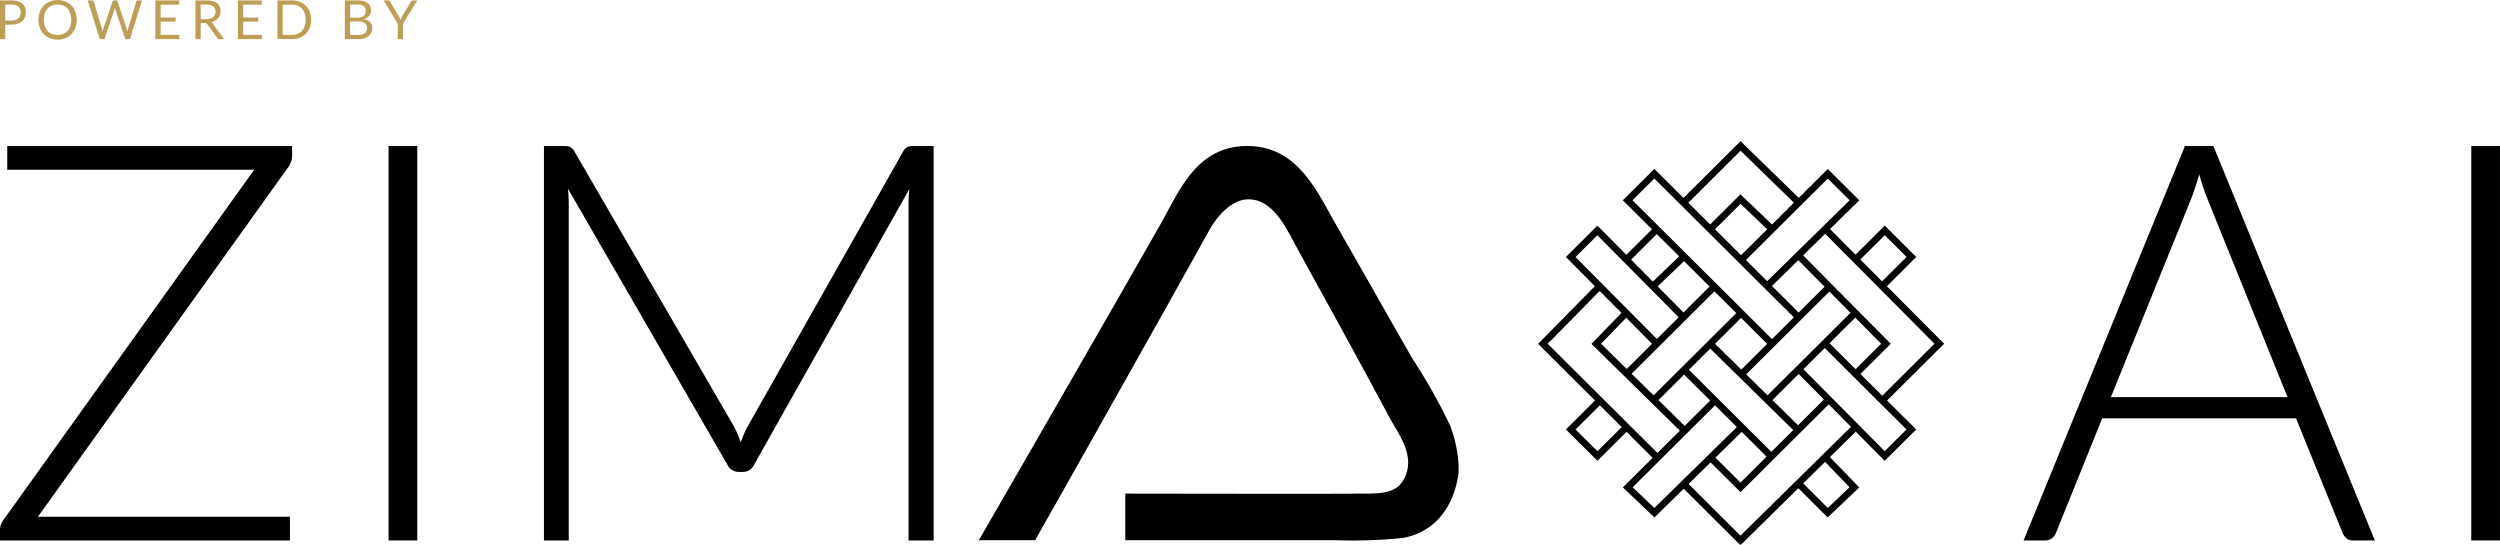 <svg xmlns="http://www.w3.org/2000/svg" xmlns:xlink="http://www.w3.org/1999/xlink" width="183.645" height="40" viewBox="0 0 183.645 40">
  <defs>
    <clipPath id="clip-path">
      <rect id="Rectangle_982" data-name="Rectangle 982" width="183.645" height="40" fill="none"/>
    </clipPath>
  </defs>
  <g id="Group_4754" data-name="Group 4754" transform="translate(0 0)">
    <g id="Group_4748" data-name="Group 4748" transform="translate(0 0)" clip-path="url(#clip-path)">
      <path id="Path_27388" data-name="Path 27388" d="M119.049,33.162a41.125,41.125,0,0,0-2.757-4.908c-1.779-3.086-3.78-6.652-5.57-9.761-1.474-2.561-2.848-5.85-6.508-5.9-3.805-.053-5.071,3.308-6.452,5.735-4.385,7.707-13.346,23.218-13.346,23.218h4.136s8.55-15.13,12.794-22.776c.543-.978,1.618-2.261,2.867-2.261,1.9,0,2.844,2.256,3.7,3.805,2.281,4.151,4.479,8.124,6.618,12.132.673,1.262,2.038,2.921,1.1,4.633-.61,1.117-1.839,1.048-3.584,1.048,0,.029-16.875,0-16.875,0v3.419H110.5a36.177,36.177,0,0,0,5.073-.165c2.422-.455,3.737-2.333,4.081-4.743V36.03a9.716,9.716,0,0,0-.606-2.868" transform="translate(-12.51 -1.866)"/>
      <path id="Path_27389" data-name="Path 27389" d="M.532,14.332H18.675L.245,40.072A1.255,1.255,0,0,0,0,40.809v.757H21.3v-1.74H2.785L21.173,14.147a1.447,1.447,0,0,0,.286-.839v-.717H.532Z" transform="translate(0 -1.866)"/>
      <rect id="Rectangle_980" data-name="Rectangle 980" width="2.109" height="28.975" transform="translate(28.544 10.725)"/>
      <path id="Path_27390" data-name="Path 27390" d="M73.631,12.653a.738.738,0,0,0-.328.327L61.919,33.109a5.451,5.451,0,0,0-.3.6c-.089.212-.173.428-.255.645a8.335,8.335,0,0,0-.533-1.227L49.141,12.98a.727.727,0,0,0-.338-.327,1.417,1.417,0,0,0-.461-.061H46.909V41.566h1.822V16.871a11.152,11.152,0,0,0-.061-1.147L60.383,36a.92.92,0,0,0,.819.532h.328A.893.893,0,0,0,62.348,36L73.754,15.745a10.754,10.754,0,0,0-.061,1.126V41.566h1.843V12.592H74.082a1.32,1.32,0,0,0-.451.061" transform="translate(-6.952 -1.866)"/>
      <path id="Path_27391" data-name="Path 27391" d="M200.313,41.566H198.7a.707.707,0,0,1-.47-.153,1,1,0,0,1-.287-.4l-3.42-8.416H180.287l-3.4,8.416a.871.871,0,0,1-.287.389.761.761,0,0,1-.491.164h-1.6l11.855-28.975h2.089ZM180.922,31.041H193.9L187.987,16.4q-.144-.349-.287-.789c-.1-.293-.192-.6-.286-.932q-.144.492-.288.932c-.095.294-.191.564-.286.809Z" transform="translate(-25.862 -1.866)"/>
      <rect id="Rectangle_981" data-name="Rectangle 981" width="2.109" height="28.975" transform="translate(181.535 10.725)"/>
      <path id="Path_27392" data-name="Path 27392" d="M147.66,33.237l-6.412,6.291-1.959-1.861,6.412-6.38m10.329-6.468-6.5,6.468m6.5-10.366,2.137-2.127,1.959,1.95L157.99,22.87m-10.33,6.469,6.412-6.38M139.2,33.237l-2.137,2.126L135.1,33.414l2.137-2.127M147.66,24.82l-6.5,6.468m6.5-10.366,6.323-6.291,1.959,1.949-6.412,6.291M139.2,29.338l6.5-6.469m8.1,4.253,6.322,6.291-1.959,1.949-6.322-6.379m-1.959-1.861-10.6-10.545,1.959-1.949,10.6,10.545m-1.959,10.279-6.5-6.469m10.419,6.469,2.137,2.215-1.959,1.861L151.846,37.4m-6.5-10.279,6.5,6.38m-10.418-6.38L135.1,20.744l1.959-1.95,6.322,6.38m12.645,8.063-8.459,8.329L143.386,37.4m10.419-18.7,8.371,8.418-4.186,4.164m-14.6-14.531,4.186-4.165,4.274,4.165M139.2,20.921l2.227-2.216m0,16.747-8.371-8.33,4.185-4.253m16.83,8.329-6.5,6.469-2.227-2.215m6.5-14.8,6.412,6.468-2.227,2.216M145.345,18.705l2.227-2.216,2.315,2.216M141.16,22.87l2.315-2.215m0,12.848-6.5-6.38,2.227-2.3" transform="translate(-19.718 -1.866)" fill="none" stroke="#000" stroke-miterlimit="2.613" stroke-width="0.5"/>
      <path id="Path_27393" data-name="Path 27393" d="M.384,1.81V2.873H0V.031H.842a1.594,1.594,0,0,1,.47.063.906.906,0,0,1,.331.178.716.716,0,0,1,.2.278A.98.98,0,0,1,1.9.912a.919.919,0,0,1-.07.364.781.781,0,0,1-.2.284.967.967,0,0,1-.333.183,1.427,1.427,0,0,1-.456.066Zm0-.3H.842a.889.889,0,0,0,.291-.044.6.6,0,0,0,.212-.122.509.509,0,0,0,.129-.187.626.626,0,0,0,.044-.24A.546.546,0,0,0,1.35.487.735.735,0,0,0,.842.335H.384Zm5.251-.052a1.622,1.622,0,0,1-.1.587,1.346,1.346,0,0,1-.286.458,1.284,1.284,0,0,1-.445.3,1.608,1.608,0,0,1-1.147,0,1.289,1.289,0,0,1-.444-.3,1.346,1.346,0,0,1-.286-.458,1.636,1.636,0,0,1-.1-.586,1.639,1.639,0,0,1,.1-.586,1.353,1.353,0,0,1,.286-.46,1.285,1.285,0,0,1,.444-.3A1.585,1.585,0,0,1,4.8.107a1.288,1.288,0,0,1,.445.3,1.353,1.353,0,0,1,.286.46,1.634,1.634,0,0,1,.1.585m-.4,0a1.469,1.469,0,0,0-.072-.47,1,1,0,0,0-.2-.352A.881.881,0,0,0,4.647.41,1.1,1.1,0,0,0,4.228.332,1.085,1.085,0,0,0,3.813.41a.9.9,0,0,0-.32.221.99.99,0,0,0-.2.352,1.445,1.445,0,0,0-.072.47,1.458,1.458,0,0,0,.072.468,1,1,0,0,0,.2.352.887.887,0,0,0,.319.22,1.084,1.084,0,0,0,.416.077,1.1,1.1,0,0,0,.418-.077.867.867,0,0,0,.318-.22,1,1,0,0,0,.2-.352,1.458,1.458,0,0,0,.072-.468M6.441.031h.32a.138.138,0,0,1,.085.026.124.124,0,0,1,.046.066L7.481,2.1c.011.036.02.074.029.115s.017.083.025.129c.009-.045.019-.088.028-.129A1.026,1.026,0,0,1,7.594,2.1L8.264.123A.143.143,0,0,1,8.311.06.127.127,0,0,1,8.4.031h.112a.134.134,0,0,1,.084.026.13.13,0,0,1,.047.066L9.3,2.1a1.893,1.893,0,0,1,.064.236c.008-.043.015-.085.022-.125A.833.833,0,0,1,9.416,2.1L10.007.123a.125.125,0,0,1,.044-.064.131.131,0,0,1,.084-.028h.3L9.547,2.873H9.2L8.479.705A1.184,1.184,0,0,1,8.44.562c-.007.027-.014.052-.02.077S8.406.686,8.4.705L7.676,2.873H7.33Zm6.725,0V.344H11.8v.945H12.9v.3H11.8V2.56h1.369v.313H11.409V.031Zm1.575,1.657V2.873h-.384V.031h.806a1.805,1.805,0,0,1,.468.055.908.908,0,0,1,.325.158.62.62,0,0,1,.19.249.824.824,0,0,1,.062.326.817.817,0,0,1-.048.282.742.742,0,0,1-.139.234.812.812,0,0,1-.221.178,1.071,1.071,0,0,1-.295.111.419.419,0,0,1,.127.121l.831,1.129H16.12a.169.169,0,0,1-.155-.081l-.739-1.015a.213.213,0,0,0-.074-.069.26.26,0,0,0-.119-.02Zm0-.28h.4a.974.974,0,0,0,.3-.039.623.623,0,0,0,.215-.115.476.476,0,0,0,.13-.179A.567.567,0,0,0,15.83.846a.452.452,0,0,0-.168-.382.81.81,0,0,0-.5-.129h-.422ZM19.231.031V.344H17.863v.945h1.107v.3H17.863V2.56h1.368v.313H17.476V.031Zm3.622,1.423a1.59,1.59,0,0,1-.1.581,1.287,1.287,0,0,1-.286.449,1.267,1.267,0,0,1-.444.288,1.527,1.527,0,0,1-.572.1H20.383V.031h1.066a1.561,1.561,0,0,1,.572.1,1.284,1.284,0,0,1,.444.29,1.3,1.3,0,0,1,.286.45,1.59,1.59,0,0,1,.1.581m-.4,0a1.435,1.435,0,0,0-.072-.468.991.991,0,0,0-.2-.348.852.852,0,0,0-.318-.218,1.1,1.1,0,0,0-.416-.076h-.678v2.22h.678a1.1,1.1,0,0,0,.416-.076.862.862,0,0,0,.318-.218.991.991,0,0,0,.2-.347,1.435,1.435,0,0,0,.072-.468m2.882,1.42V.031h.909A1.756,1.756,0,0,1,26.7.083a.885.885,0,0,1,.313.147.585.585,0,0,1,.181.233.772.772,0,0,1,.059.31.609.609,0,0,1-.032.2.6.6,0,0,1-.1.181.71.71,0,0,1-.167.148.923.923,0,0,1-.236.107.888.888,0,0,1,.472.224.587.587,0,0,1,.158.428.8.8,0,0,1-.066.33.7.7,0,0,1-.2.256.9.9,0,0,1-.314.166,1.4,1.4,0,0,1-.424.059Zm.386-1.295v.99h.617a.942.942,0,0,0,.284-.038.515.515,0,0,0,.194-.106.406.406,0,0,0,.112-.163.573.573,0,0,0,.036-.207.426.426,0,0,0-.156-.348.732.732,0,0,0-.472-.128Zm0-.274h.509a.985.985,0,0,0,.282-.036.568.568,0,0,0,.2-.1.4.4,0,0,0,.117-.153.509.509,0,0,0,.037-.2.437.437,0,0,0-.152-.367.764.764,0,0,0-.469-.117h-.523Zm3.883.439v1.13h-.384V1.743L28.179.031h.338A.118.118,0,0,1,28.6.057a.248.248,0,0,1,.052.063l.652,1.1a1.263,1.263,0,0,1,.066.131c.018.041.034.081.049.121.014-.041.031-.082.048-.123a1.026,1.026,0,0,1,.066-.129l.651-1.1a.253.253,0,0,1,.049-.06.114.114,0,0,1,.079-.029h.342Z" transform="translate(0 0)" fill="#bd9e56"/>
    </g>
  </g>
</svg>
